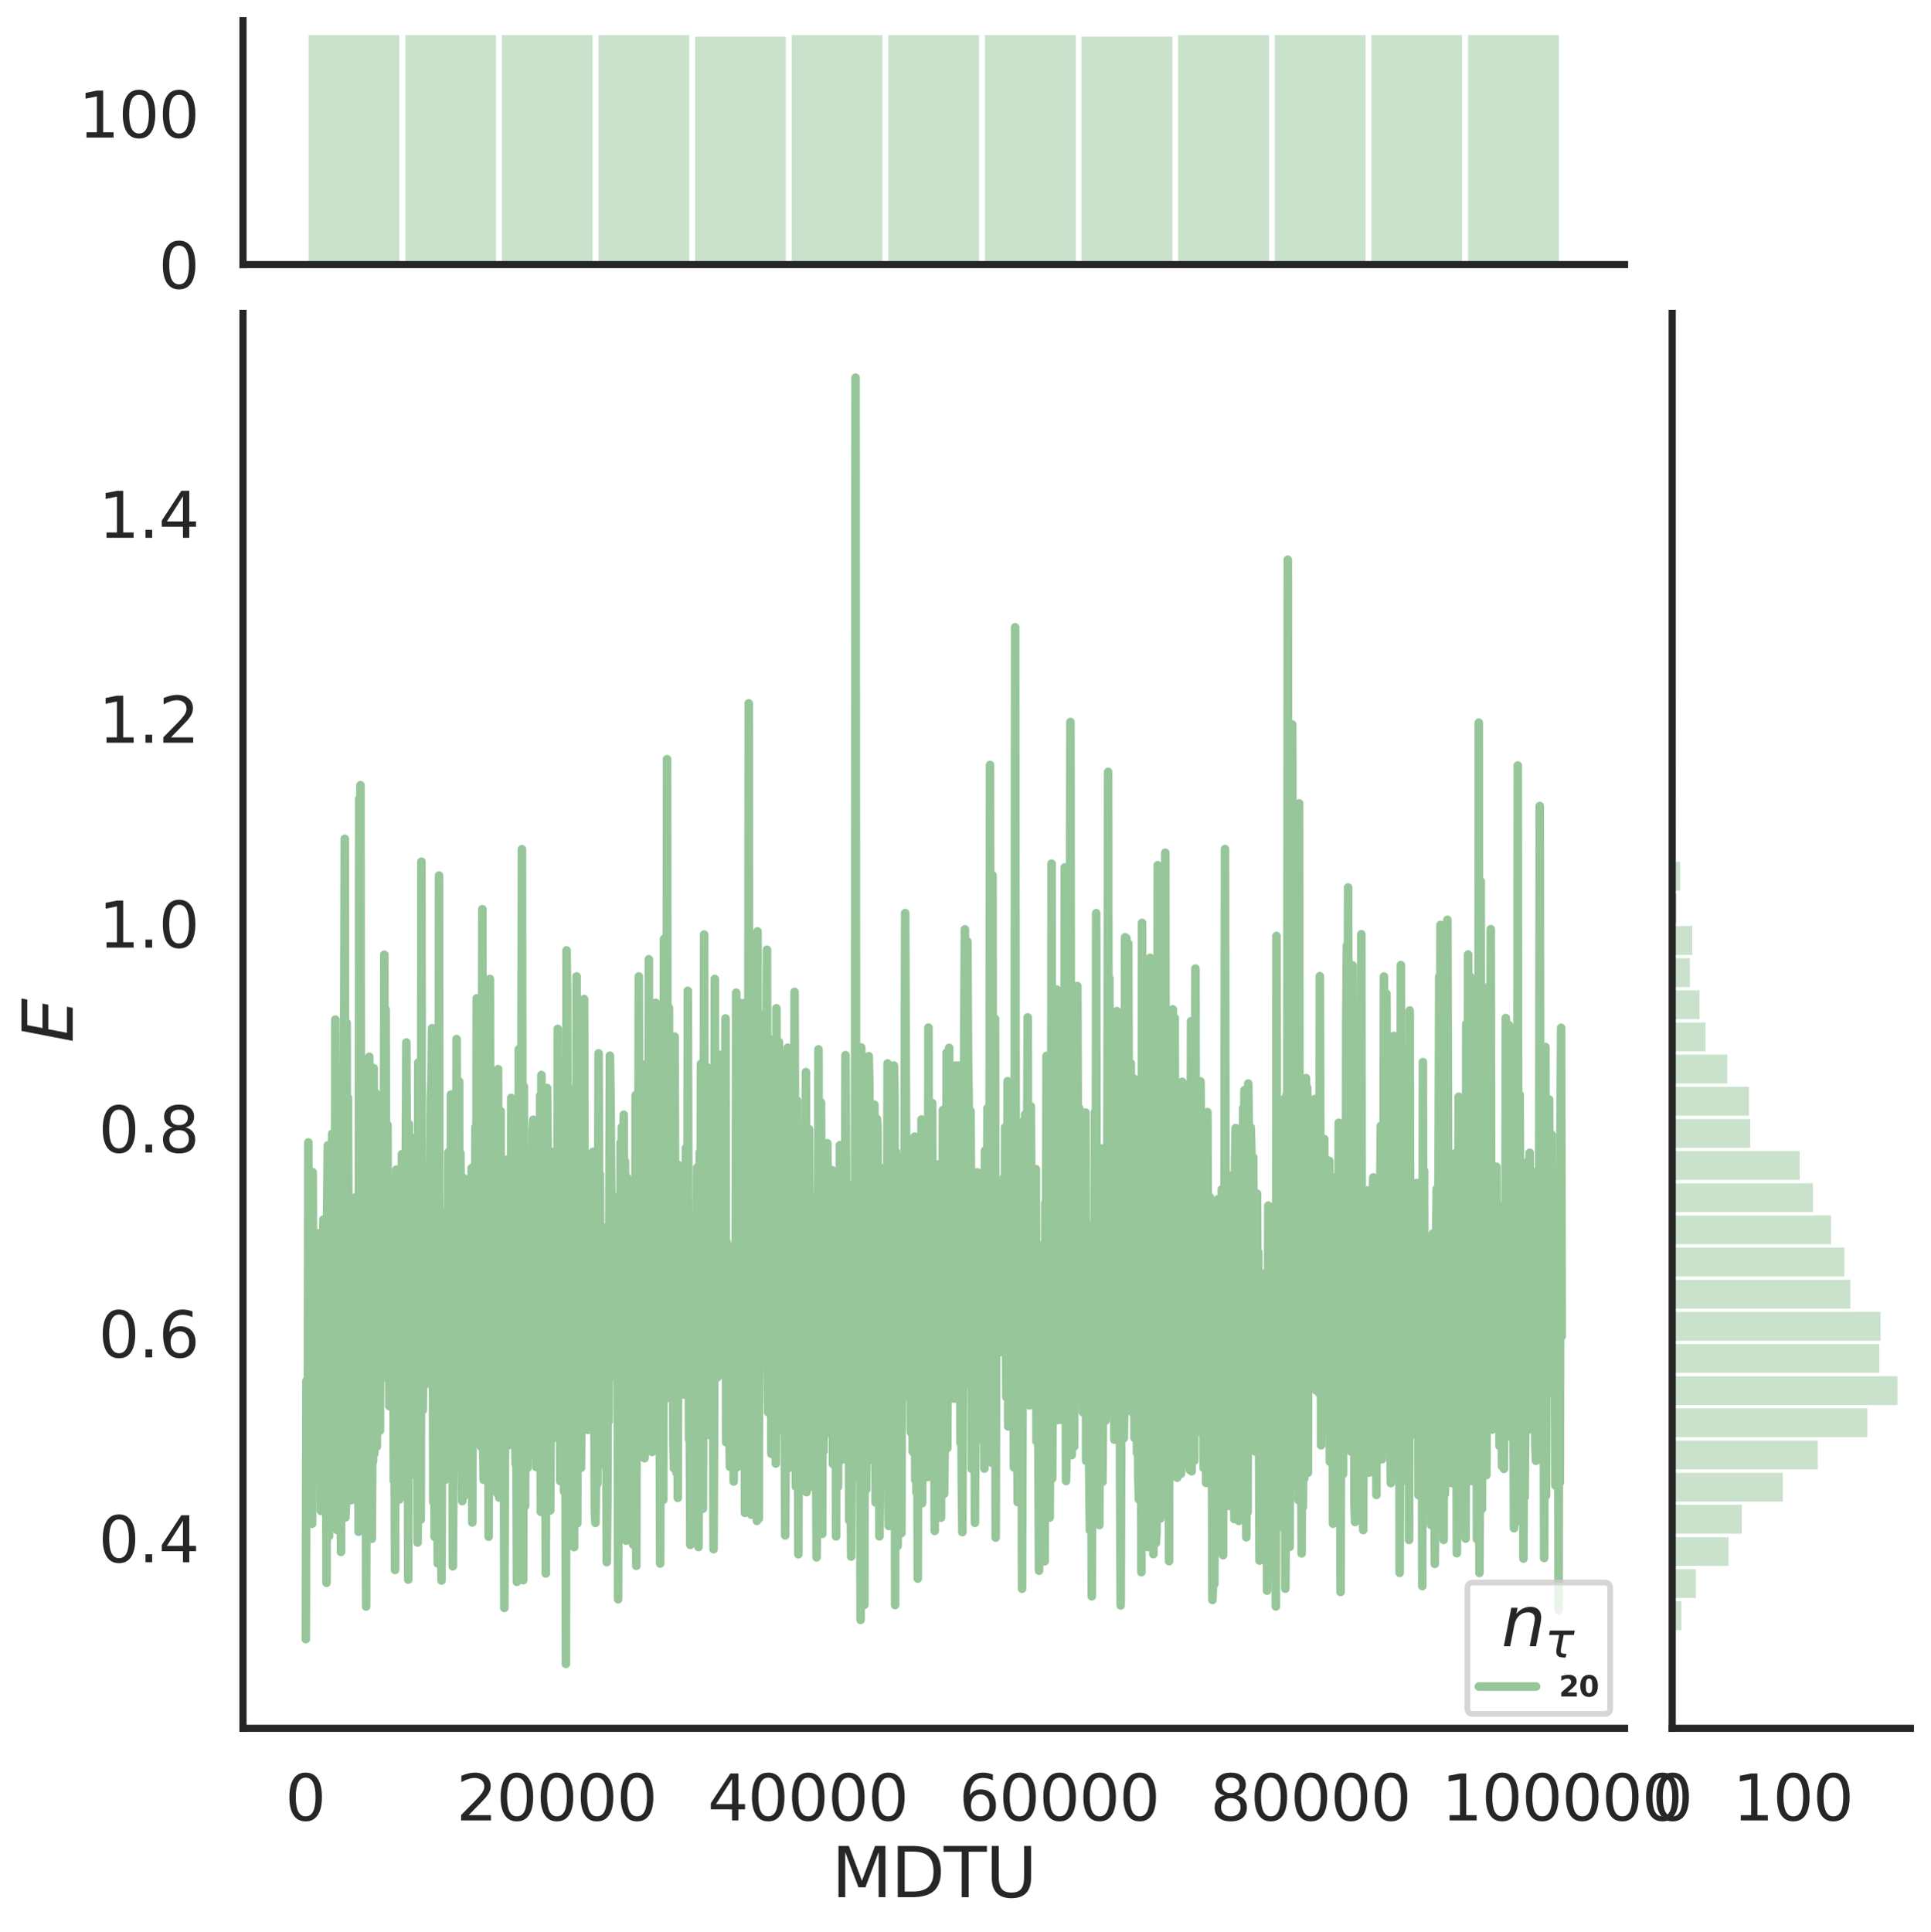 <?xml version="1.0" encoding="utf-8" standalone="no"?>
<!DOCTYPE svg PUBLIC "-//W3C//DTD SVG 1.1//EN"
  "http://www.w3.org/Graphics/SVG/1.1/DTD/svg11.dtd">
<svg height="675.079pt" version="1.1" viewBox="0 0 674.774 675.079" width="674.774pt" xmlns="http://www.w3.org/2000/svg" xmlns:xlink="http://www.w3.org/1999/xlink">
 <defs>
  <style type="text/css">*{stroke-linecap:butt;stroke-linejoin:round;}</style>
 </defs>
 <g id="figure_1">
  <g id="patch_1">
   <path d="M 0 675.079 
L 674.774 675.079 
L 674.774 0 
L 0 0 
z
" style="fill:#ffffff;"/>
  </g>
  <g id="axes_1">
   <g id="patch_2">
    <path d="M 84.914 603.86 
L 567.69 603.86 
L 567.69 109.485 
L 84.914 109.485 
z
" style="fill:none;"/>
   </g>
   <g id="matplotlib.axis_1">
    <g id="xtick_1">
     <g id="text_1">
      <!-- 0 -->
      <g style="fill:#262626;" transform="translate(99.64 636.077)scale(0.22 -0.22)">
       <defs>
        <path d="M 2034 4250 
Q 1547 4250 1301 3770 
Q 1056 3291 1056 2328 
Q 1056 1369 1301 889 
Q 1547 409 2034 409 
Q 2525 409 2770 889 
Q 3016 1369 3016 2328 
Q 3016 3291 2770 3770 
Q 2525 4250 2034 4250 
z
M 2034 4750 
Q 2819 4750 3233 4129 
Q 3647 3509 3647 2328 
Q 3647 1150 3233 529 
Q 2819 -91 2034 -91 
Q 1250 -91 836 529 
Q 422 1150 422 2328 
Q 422 3509 836 4129 
Q 1250 4750 2034 4750 
z
" id="DejaVuSans-30" transform="scale(0.016)"/>
       </defs>
       <use xlink:href="#DejaVuSans-30"/>
      </g>
     </g>
    </g>
    <g id="xtick_2">
     <g id="text_2">
      <!-- 20000 -->
      <g style="fill:#262626;" transform="translate(159.467 636.077)scale(0.22 -0.22)">
       <defs>
        <path d="M 1228 531 
L 3431 531 
L 3431 0 
L 469 0 
L 469 531 
Q 828 903 1448 1529 
Q 2069 2156 2228 2338 
Q 2531 2678 2651 2914 
Q 2772 3150 2772 3378 
Q 2772 3750 2511 3984 
Q 2250 4219 1831 4219 
Q 1534 4219 1204 4116 
Q 875 4013 500 3803 
L 500 4441 
Q 881 4594 1212 4672 
Q 1544 4750 1819 4750 
Q 2544 4750 2975 4387 
Q 3406 4025 3406 3419 
Q 3406 3131 3298 2873 
Q 3191 2616 2906 2266 
Q 2828 2175 2409 1742 
Q 1991 1309 1228 531 
z
" id="DejaVuSans-32" transform="scale(0.016)"/>
       </defs>
       <use xlink:href="#DejaVuSans-32"/>
       <use x="63.623" xlink:href="#DejaVuSans-30"/>
       <use x="127.246" xlink:href="#DejaVuSans-30"/>
       <use x="190.869" xlink:href="#DejaVuSans-30"/>
       <use x="254.492" xlink:href="#DejaVuSans-30"/>
      </g>
     </g>
    </g>
    <g id="xtick_3">
     <g id="text_3">
      <!-- 40000 -->
      <g style="fill:#262626;" transform="translate(247.288 636.077)scale(0.22 -0.22)">
       <defs>
        <path d="M 2419 4116 
L 825 1625 
L 2419 1625 
L 2419 4116 
z
M 2253 4666 
L 3047 4666 
L 3047 1625 
L 3713 1625 
L 3713 1100 
L 3047 1100 
L 3047 0 
L 2419 0 
L 2419 1100 
L 313 1100 
L 313 1709 
L 2253 4666 
z
" id="DejaVuSans-34" transform="scale(0.016)"/>
       </defs>
       <use xlink:href="#DejaVuSans-34"/>
       <use x="63.623" xlink:href="#DejaVuSans-30"/>
       <use x="127.246" xlink:href="#DejaVuSans-30"/>
       <use x="190.869" xlink:href="#DejaVuSans-30"/>
       <use x="254.492" xlink:href="#DejaVuSans-30"/>
      </g>
     </g>
    </g>
    <g id="xtick_4">
     <g id="text_4">
      <!-- 60000 -->
      <g style="fill:#262626;" transform="translate(335.109 636.077)scale(0.22 -0.22)">
       <defs>
        <path d="M 2113 2584 
Q 1688 2584 1439 2293 
Q 1191 2003 1191 1497 
Q 1191 994 1439 701 
Q 1688 409 2113 409 
Q 2538 409 2786 701 
Q 3034 994 3034 1497 
Q 3034 2003 2786 2293 
Q 2538 2584 2113 2584 
z
M 3366 4563 
L 3366 3988 
Q 3128 4100 2886 4159 
Q 2644 4219 2406 4219 
Q 1781 4219 1451 3797 
Q 1122 3375 1075 2522 
Q 1259 2794 1537 2939 
Q 1816 3084 2150 3084 
Q 2853 3084 3261 2657 
Q 3669 2231 3669 1497 
Q 3669 778 3244 343 
Q 2819 -91 2113 -91 
Q 1303 -91 875 529 
Q 447 1150 447 2328 
Q 447 3434 972 4092 
Q 1497 4750 2381 4750 
Q 2619 4750 2861 4703 
Q 3103 4656 3366 4563 
z
" id="DejaVuSans-36" transform="scale(0.016)"/>
       </defs>
       <use xlink:href="#DejaVuSans-36"/>
       <use x="63.623" xlink:href="#DejaVuSans-30"/>
       <use x="127.246" xlink:href="#DejaVuSans-30"/>
       <use x="190.869" xlink:href="#DejaVuSans-30"/>
       <use x="254.492" xlink:href="#DejaVuSans-30"/>
      </g>
     </g>
    </g>
    <g id="xtick_5">
     <g id="text_5">
      <!-- 80000 -->
      <g style="fill:#262626;" transform="translate(422.93 636.077)scale(0.22 -0.22)">
       <defs>
        <path d="M 2034 2216 
Q 1584 2216 1326 1975 
Q 1069 1734 1069 1313 
Q 1069 891 1326 650 
Q 1584 409 2034 409 
Q 2484 409 2743 651 
Q 3003 894 3003 1313 
Q 3003 1734 2745 1975 
Q 2488 2216 2034 2216 
z
M 1403 2484 
Q 997 2584 770 2862 
Q 544 3141 544 3541 
Q 544 4100 942 4425 
Q 1341 4750 2034 4750 
Q 2731 4750 3128 4425 
Q 3525 4100 3525 3541 
Q 3525 3141 3298 2862 
Q 3072 2584 2669 2484 
Q 3125 2378 3379 2068 
Q 3634 1759 3634 1313 
Q 3634 634 3220 271 
Q 2806 -91 2034 -91 
Q 1263 -91 848 271 
Q 434 634 434 1313 
Q 434 1759 690 2068 
Q 947 2378 1403 2484 
z
M 1172 3481 
Q 1172 3119 1398 2916 
Q 1625 2713 2034 2713 
Q 2441 2713 2670 2916 
Q 2900 3119 2900 3481 
Q 2900 3844 2670 4047 
Q 2441 4250 2034 4250 
Q 1625 4250 1398 4047 
Q 1172 3844 1172 3481 
z
" id="DejaVuSans-38" transform="scale(0.016)"/>
       </defs>
       <use xlink:href="#DejaVuSans-38"/>
       <use x="63.623" xlink:href="#DejaVuSans-30"/>
       <use x="127.246" xlink:href="#DejaVuSans-30"/>
       <use x="190.869" xlink:href="#DejaVuSans-30"/>
       <use x="254.492" xlink:href="#DejaVuSans-30"/>
      </g>
     </g>
    </g>
    <g id="xtick_6">
     <g id="text_6">
      <!-- 100000 -->
      <g style="fill:#262626;" transform="translate(503.753 636.077)scale(0.22 -0.22)">
       <defs>
        <path d="M 794 531 
L 1825 531 
L 1825 4091 
L 703 3866 
L 703 4441 
L 1819 4666 
L 2450 4666 
L 2450 531 
L 3481 531 
L 3481 0 
L 794 0 
L 794 531 
z
" id="DejaVuSans-31" transform="scale(0.016)"/>
       </defs>
       <use xlink:href="#DejaVuSans-31"/>
       <use x="63.623" xlink:href="#DejaVuSans-30"/>
       <use x="127.246" xlink:href="#DejaVuSans-30"/>
       <use x="190.869" xlink:href="#DejaVuSans-30"/>
       <use x="254.492" xlink:href="#DejaVuSans-30"/>
       <use x="318.115" xlink:href="#DejaVuSans-30"/>
      </g>
     </g>
    </g>
    <g id="text_7">
     <!-- MDTU -->
     <g style="fill:#262626;" transform="translate(290.596 662.888)scale(0.24 -0.24)">
      <defs>
       <path d="M 628 4666 
L 1569 4666 
L 2759 1491 
L 3956 4666 
L 4897 4666 
L 4897 0 
L 4281 0 
L 4281 4097 
L 3078 897 
L 2444 897 
L 1241 4097 
L 1241 0 
L 628 0 
L 628 4666 
z
" id="DejaVuSans-4d" transform="scale(0.016)"/>
       <path d="M 1259 4147 
L 1259 519 
L 2022 519 
Q 2988 519 3436 956 
Q 3884 1394 3884 2338 
Q 3884 3275 3436 3711 
Q 2988 4147 2022 4147 
L 1259 4147 
z
M 628 4666 
L 1925 4666 
Q 3281 4666 3915 4102 
Q 4550 3538 4550 2338 
Q 4550 1131 3912 565 
Q 3275 0 1925 0 
L 628 0 
L 628 4666 
z
" id="DejaVuSans-44" transform="scale(0.016)"/>
       <path d="M -19 4666 
L 3928 4666 
L 3928 4134 
L 2272 4134 
L 2272 0 
L 1638 0 
L 1638 4134 
L -19 4134 
L -19 4666 
z
" id="DejaVuSans-54" transform="scale(0.016)"/>
       <path d="M 556 4666 
L 1191 4666 
L 1191 1831 
Q 1191 1081 1462 751 
Q 1734 422 2344 422 
Q 2950 422 3222 751 
Q 3494 1081 3494 1831 
L 3494 4666 
L 4128 4666 
L 4128 1753 
Q 4128 841 3676 375 
Q 3225 -91 2344 -91 
Q 1459 -91 1007 375 
Q 556 841 556 1753 
L 556 4666 
z
" id="DejaVuSans-55" transform="scale(0.016)"/>
      </defs>
      <use xlink:href="#DejaVuSans-4d"/>
      <use x="86.279" xlink:href="#DejaVuSans-44"/>
      <use x="163.281" xlink:href="#DejaVuSans-54"/>
      <use x="224.365" xlink:href="#DejaVuSans-55"/>
     </g>
    </g>
   </g>
   <g id="matplotlib.axis_2">
    <g id="ytick_1">
     <g id="text_8">
      <!-- 0.4 -->
      <g style="fill:#262626;" transform="translate(34.428 545.861)scale(0.22 -0.22)">
       <defs>
        <path d="M 684 794 
L 1344 794 
L 1344 0 
L 684 0 
L 684 794 
z
" id="DejaVuSans-2e" transform="scale(0.016)"/>
       </defs>
       <use xlink:href="#DejaVuSans-30"/>
       <use x="63.623" xlink:href="#DejaVuSans-2e"/>
       <use x="95.41" xlink:href="#DejaVuSans-34"/>
      </g>
     </g>
    </g>
    <g id="ytick_2">
     <g id="text_9">
      <!-- 0.6 -->
      <g style="fill:#262626;" transform="translate(34.428 474.271)scale(0.22 -0.22)">
       <use xlink:href="#DejaVuSans-30"/>
       <use x="63.623" xlink:href="#DejaVuSans-2e"/>
       <use x="95.41" xlink:href="#DejaVuSans-36"/>
      </g>
     </g>
    </g>
    <g id="ytick_3">
     <g id="text_10">
      <!-- 0.8 -->
      <g style="fill:#262626;" transform="translate(34.428 402.682)scale(0.22 -0.22)">
       <use xlink:href="#DejaVuSans-30"/>
       <use x="63.623" xlink:href="#DejaVuSans-2e"/>
       <use x="95.41" xlink:href="#DejaVuSans-38"/>
      </g>
     </g>
    </g>
    <g id="ytick_4">
     <g id="text_11">
      <!-- 1.0 -->
      <g style="fill:#262626;" transform="translate(34.428 331.093)scale(0.22 -0.22)">
       <use xlink:href="#DejaVuSans-31"/>
       <use x="63.623" xlink:href="#DejaVuSans-2e"/>
       <use x="95.41" xlink:href="#DejaVuSans-30"/>
      </g>
     </g>
    </g>
    <g id="ytick_5">
     <g id="text_12">
      <!-- 1.2 -->
      <g style="fill:#262626;" transform="translate(34.428 259.504)scale(0.22 -0.22)">
       <use xlink:href="#DejaVuSans-31"/>
       <use x="63.623" xlink:href="#DejaVuSans-2e"/>
       <use x="95.41" xlink:href="#DejaVuSans-32"/>
      </g>
     </g>
    </g>
    <g id="ytick_6">
     <g id="text_13">
      <!-- 1.4 -->
      <g style="fill:#262626;" transform="translate(34.428 187.915)scale(0.22 -0.22)">
       <use xlink:href="#DejaVuSans-31"/>
       <use x="63.623" xlink:href="#DejaVuSans-2e"/>
       <use x="95.41" xlink:href="#DejaVuSans-34"/>
      </g>
     </g>
    </g>
    <g id="text_14">
     <!-- $E$ -->
     <g style="fill:#262626;" transform="translate(25.436 364.352)rotate(-90)scale(0.24 -0.24)">
      <defs>
       <path d="M 1081 4666 
L 4031 4666 
L 3928 4134 
L 1606 4134 
L 1338 2753 
L 3566 2753 
L 3463 2222 
L 1234 2222 
L 909 531 
L 3284 531 
L 3181 0 
L 172 0 
L 1081 4666 
z
" id="DejaVuSans-Oblique-45" transform="scale(0.016)"/>
      </defs>
      <use transform="translate(0 0.094)" xlink:href="#DejaVuSans-Oblique-45"/>
     </g>
    </g>
   </g>
   <g id="line2d_1">
    <path clip-path="url(#pf5bbffe205)" d="M 106.859 572.741 
L 107.078 482.489 
L 107.298 494.713 
L 107.517 514.756 
L 107.737 399.174 
L 107.956 516.065 
L 108.176 445.205 
L 108.396 420.923 
L 108.835 477.78 
L 109.054 532.411 
L 109.274 409.586 
L 109.493 484.687 
L 109.713 473.767 
L 109.932 487.27 
L 110.152 448.545 
L 110.372 435.448 
L 110.591 474.494 
L 110.811 483.535 
L 111.03 475.921 
L 111.25 430.956 
L 111.689 492.904 
L 111.908 463.954 
L 112.128 527.928 
L 112.787 454.996 
L 113.006 426.124 
L 113.445 480.071 
L 113.665 456.915 
L 113.884 466.216 
L 114.104 553.062 
L 114.324 420.826 
L 114.543 400.224 
L 114.982 536.714 
L 115.421 484.647 
L 115.641 417.829 
L 115.86 440.367 
L 116.08 396.132 
L 116.299 473.93 
L 116.519 420.493 
L 116.739 505.292 
L 116.958 497.83 
L 117.178 356.256 
L 117.397 432.03 
L 117.617 440.929 
L 117.836 534.604 
L 118.056 462.761 
L 118.275 470.64 
L 118.715 520.8 
L 118.934 474.184 
L 119.154 542.271 
L 119.373 492.928 
L 119.593 414.964 
L 119.812 515.964 
L 120.471 293.101 
L 120.691 530.188 
L 120.91 525.866 
L 121.13 357.403 
L 121.349 467.269 
L 121.569 383.514 
L 122.008 485.032 
L 122.227 456.235 
L 122.447 445.059 
L 122.667 469.157 
L 122.886 524.125 
L 123.106 479.525 
L 123.325 509.935 
L 123.764 467.847 
L 124.203 508.446 
L 124.423 418.215 
L 124.862 484.742 
L 125.082 426.977 
L 125.301 535.19 
L 125.521 279.152 
L 125.74 464.671 
L 125.96 274.34 
L 126.179 479.219 
L 126.399 406.356 
L 126.618 446.4 
L 126.838 418.538 
L 127.058 450.387 
L 127.277 514.659 
L 127.497 481.093 
L 127.716 397.428 
L 127.936 561.318 
L 128.155 472.527 
L 128.594 391.09 
L 128.814 374.505 
L 129.034 369.227 
L 129.253 476.415 
L 129.473 507.222 
L 129.692 419.043 
L 129.912 537.647 
L 130.131 504.358 
L 130.351 510.623 
L 130.57 373.22 
L 130.79 507.955 
L 131.01 471.362 
L 131.229 381.889 
L 131.449 431.016 
L 131.668 505.462 
L 132.107 402.797 
L 132.327 432.981 
L 132.546 483.042 
L 132.766 499.904 
L 132.986 427.42 
L 133.425 470.223 
L 133.644 454.592 
L 133.864 481.259 
L 134.083 444.301 
L 134.303 333.588 
L 134.522 436.834 
L 134.742 352.744 
L 134.962 434.432 
L 135.181 393.024 
L 135.401 393.048 
L 135.62 471.119 
L 135.84 426.183 
L 136.059 491.306 
L 136.498 474.952 
L 136.718 457.999 
L 136.937 473.27 
L 137.157 413.629 
L 137.377 429.883 
L 137.596 517.413 
L 137.816 496.299 
L 138.035 548.546 
L 138.474 408.672 
L 138.694 517.323 
L 138.913 495.717 
L 139.133 463.105 
L 139.353 447.882 
L 139.572 523.947 
L 139.792 470.714 
L 140.011 489.581 
L 140.45 403.27 
L 140.889 492.83 
L 141.109 405.31 
L 141.329 504.478 
L 141.987 364.258 
L 142.207 422.391 
L 142.426 442.881 
L 142.646 551.926 
L 142.865 392.731 
L 143.085 474.783 
L 143.305 480.88 
L 143.524 515.279 
L 143.744 408.647 
L 143.963 455.826 
L 144.183 463.597 
L 144.402 411.371 
L 144.622 468.756 
L 144.841 495.406 
L 145.061 444.385 
L 145.281 456.827 
L 145.5 397.294 
L 145.939 538.981 
L 146.159 371.244 
L 146.378 478.581 
L 146.598 427.568 
L 146.817 453.1 
L 147.037 530.966 
L 147.256 301.095 
L 147.476 466.062 
L 147.696 492.801 
L 147.915 478.281 
L 148.135 446.576 
L 148.354 468.962 
L 148.574 415.943 
L 148.793 461.455 
L 149.013 483.511 
L 149.232 479.921 
L 149.452 407.669 
L 149.672 410.88 
L 149.891 416.909 
L 150.111 462.258 
L 150.55 384.069 
L 150.769 377.485 
L 150.989 359.258 
L 151.428 524.831 
L 151.648 445.645 
L 151.867 536.983 
L 152.087 536.642 
L 152.306 511.969 
L 152.526 440.255 
L 152.745 479.32 
L 152.965 546.279 
L 153.184 536.744 
L 153.404 305.923 
L 153.624 498.056 
L 153.843 476.364 
L 154.282 552.246 
L 154.721 423.477 
L 154.941 476.802 
L 155.16 487.575 
L 155.6 517.021 
L 155.819 499.065 
L 156.039 443.633 
L 156.258 504.664 
L 156.478 494.226 
L 156.697 402.58 
L 156.917 479.757 
L 157.136 508.814 
L 157.356 515.889 
L 157.575 382.44 
L 157.795 507.756 
L 158.015 411.488 
L 158.234 547.286 
L 158.673 482.732 
L 158.893 471.161 
L 159.112 497.705 
L 159.332 494.228 
L 159.551 363.043 
L 159.771 472.41 
L 159.991 465.317 
L 160.21 398.006 
L 160.43 377.837 
L 160.649 509.713 
L 160.869 403.002 
L 161.308 465.821 
L 161.527 524.495 
L 161.747 419.29 
L 161.967 411.558 
L 162.186 522.737 
L 162.406 479.974 
L 162.625 462.144 
L 162.845 485.196 
L 163.064 450.85 
L 163.284 481.031 
L 163.503 428.825 
L 163.723 452.338 
L 163.943 498.58 
L 164.162 484.254 
L 164.382 418.3 
L 164.601 498.876 
L 164.821 408.12 
L 165.04 531.983 
L 165.26 444.585 
L 165.479 491.484 
L 165.699 497.228 
L 166.138 393.827 
L 166.358 472.946 
L 166.577 348.826 
L 166.797 483.255 
L 167.016 450.184 
L 167.236 365.806 
L 167.455 407.776 
L 167.675 407.369 
L 167.894 501.616 
L 168.114 505.513 
L 168.553 317.686 
L 168.773 498.658 
L 168.992 517.065 
L 169.212 360.022 
L 169.431 499.233 
L 169.651 437.587 
L 169.87 444.623 
L 170.09 427.108 
L 170.31 378.038 
L 170.529 417.267 
L 170.749 536.929 
L 170.968 473.194 
L 171.188 342.055 
L 171.407 486.235 
L 171.627 447.119 
L 171.846 505.242 
L 172.066 443.535 
L 172.286 453.8 
L 172.505 500.38 
L 172.725 487.691 
L 172.944 518.165 
L 173.164 458.313 
L 173.383 441.033 
L 173.603 516.249 
L 173.822 521.872 
L 174.042 373.549 
L 174.262 474.15 
L 174.481 523.276 
L 174.701 488.814 
L 174.92 388.185 
L 175.14 488.127 
L 175.359 503.652 
L 175.579 421.468 
L 175.798 509.922 
L 176.018 473.328 
L 176.238 561.811 
L 176.457 507.198 
L 176.677 486.173 
L 176.896 405.223 
L 177.116 466.941 
L 177.335 412.49 
L 177.555 425.901 
L 177.774 504.96 
L 177.994 420.957 
L 178.213 408.911 
L 178.433 491.557 
L 178.653 383.611 
L 178.872 496.514 
L 179.092 391.307 
L 179.531 498.524 
L 179.75 483.743 
L 180.189 511.549 
L 180.409 498.08 
L 180.629 552.698 
L 180.848 478.431 
L 181.068 525.408 
L 181.287 366.618 
L 181.507 469.148 
L 181.726 495.848 
L 181.946 398.96 
L 182.165 385.775 
L 182.385 296.727 
L 182.824 552.135 
L 183.044 379.587 
L 183.263 495.536 
L 183.483 526.248 
L 183.702 443.076 
L 183.922 478.281 
L 184.141 426.324 
L 184.361 512.9 
L 184.581 461.757 
L 184.8 456.704 
L 185.02 462.052 
L 185.239 455.269 
L 185.459 468.317 
L 185.678 508.213 
L 185.898 508.286 
L 186.117 394.898 
L 186.337 391.254 
L 186.557 463.848 
L 186.776 474.233 
L 186.996 504.242 
L 187.215 443.609 
L 187.435 512.613 
L 187.654 474.882 
L 187.874 475.55 
L 188.093 391.577 
L 188.313 427.496 
L 188.532 505.929 
L 188.752 382.773 
L 188.972 528.248 
L 189.191 375.617 
L 189.411 437.254 
L 189.63 443.409 
L 189.85 453.948 
L 190.069 475.279 
L 190.289 440.611 
L 190.728 549.793 
L 190.948 426.772 
L 191.167 380.127 
L 191.387 402.849 
L 192.045 520.817 
L 192.265 527.781 
L 192.484 487.256 
L 192.704 499.168 
L 192.924 402.466 
L 193.143 481.878 
L 193.363 465.066 
L 193.582 485.693 
L 194.021 468.327 
L 194.46 502.344 
L 194.68 498.204 
L 194.9 359.483 
L 195.119 461.159 
L 195.339 454.143 
L 195.558 383.164 
L 195.778 517.505 
L 195.997 414.2 
L 196.217 467.517 
L 196.436 487.907 
L 196.656 399.66 
L 197.095 521.078 
L 197.315 370.268 
L 197.754 581.388 
L 197.973 332.082 
L 198.193 346.501 
L 198.412 491.022 
L 198.632 400.568 
L 199.071 521.309 
L 199.291 533.896 
L 199.51 471.315 
L 199.73 490.799 
L 199.949 380.621 
L 200.169 501.26 
L 200.388 442.792 
L 200.608 540.582 
L 200.827 406.417 
L 201.047 496.155 
L 201.267 449.09 
L 201.486 341.15 
L 201.706 532.305 
L 202.145 436.681 
L 202.584 497.381 
L 202.803 381.749 
L 203.023 512.867 
L 203.243 478.381 
L 203.462 496.879 
L 203.682 402.887 
L 203.901 482.32 
L 204.121 349.09 
L 204.34 452.314 
L 204.56 420.979 
L 204.779 485.775 
L 204.999 448.109 
L 205.219 450.972 
L 205.438 499.632 
L 205.658 439.418 
L 205.877 420.475 
L 206.097 498.112 
L 206.316 412.704 
L 206.536 409.728 
L 206.755 435.753 
L 206.975 486.162 
L 207.195 402.463 
L 207.414 418.168 
L 207.853 528.225 
L 208.073 532.104 
L 208.292 515.962 
L 208.512 458.45 
L 208.731 518.448 
L 209.17 368.044 
L 209.39 432.832 
L 209.61 410.206 
L 209.829 467.879 
L 210.049 472.639 
L 210.268 437.566 
L 210.488 511.747 
L 210.707 438.911 
L 211.146 484.143 
L 211.366 428.975 
L 211.586 500.448 
L 211.805 480.831 
L 212.025 545.835 
L 212.244 523.717 
L 212.464 462.578 
L 212.683 496.625 
L 213.122 368.854 
L 213.342 382.588 
L 213.781 440.439 
L 214.001 479.139 
L 214.22 481.001 
L 214.659 443.904 
L 214.879 437.292 
L 215.098 460.272 
L 215.318 469.776 
L 215.757 418.198 
L 215.977 558.804 
L 216.416 439.269 
L 216.635 505.12 
L 216.855 399.254 
L 217.074 434.45 
L 217.294 393.768 
L 217.733 467.267 
L 217.953 389.489 
L 218.172 461.672 
L 218.392 405.714 
L 218.831 538.318 
L 219.05 411.397 
L 219.27 461.376 
L 219.489 453.676 
L 219.709 533.436 
L 220.148 465.122 
L 220.368 465.277 
L 220.587 440.684 
L 220.807 531.777 
L 221.026 471.783 
L 221.246 539.722 
L 221.465 456.969 
L 221.905 512.889 
L 222.124 382.621 
L 222.344 547.12 
L 222.563 420.309 
L 222.783 491.603 
L 223.002 434.824 
L 223.222 341.169 
L 223.441 446.573 
L 223.661 413.177 
L 223.881 438.117 
L 224.1 481.383 
L 224.32 456.842 
L 224.539 371.984 
L 224.759 460.296 
L 224.978 469.239 
L 225.198 509.526 
L 225.417 444.107 
L 225.637 467.474 
L 225.857 469.249 
L 226.296 438.394 
L 226.515 439.656 
L 226.735 335.185 
L 226.954 490.094 
L 227.393 481.937 
L 227.613 366.626 
L 227.833 507.309 
L 228.052 503.617 
L 228.272 386.869 
L 228.491 490.13 
L 228.711 442.898 
L 228.93 469.71 
L 229.15 350.398 
L 229.369 493.32 
L 229.589 503.267 
L 230.028 478.561 
L 230.248 436.725 
L 230.467 463.876 
L 230.687 546.314 
L 230.906 480.644 
L 231.126 454.011 
L 231.345 368.083 
L 231.565 372.091 
L 231.784 524.064 
L 232.004 328.103 
L 232.443 457.646 
L 232.663 488.704 
L 232.882 457.072 
L 233.102 265.274 
L 233.321 460.404 
L 233.541 485.52 
L 233.76 352.142 
L 233.98 472.864 
L 234.2 481.575 
L 234.419 413.59 
L 234.858 378.54 
L 235.078 425.677 
L 235.297 503.828 
L 235.517 513.031 
L 235.736 362.206 
L 236.176 489.56 
L 236.395 514.62 
L 236.615 422.278 
L 236.834 523.372 
L 237.054 407.057 
L 237.273 456.054 
L 237.493 432.337 
L 237.712 435.128 
L 237.932 485.475 
L 238.151 435.01 
L 238.371 483.826 
L 238.591 426.825 
L 238.81 435.038 
L 239.03 487.296 
L 239.249 462.579 
L 239.469 461.937 
L 239.688 401.098 
L 239.908 401.747 
L 240.127 485.026 
L 240.347 346.195 
L 240.786 502.856 
L 241.006 494.03 
L 241.225 539.791 
L 241.445 461.513 
L 241.664 517.782 
L 241.884 536.987 
L 242.103 500.599 
L 242.323 508.51 
L 242.543 451.824 
L 242.762 475.434 
L 242.982 473.913 
L 243.201 447.681 
L 243.421 477.675 
L 243.64 407.935 
L 243.86 443.961 
L 244.079 540.538 
L 244.519 402.509 
L 244.738 461.985 
L 244.958 371.69 
L 245.177 511.128 
L 245.397 412.551 
L 245.616 527.161 
L 245.836 466.081 
L 246.055 326.52 
L 246.275 474.632 
L 246.495 447.848 
L 246.714 385.181 
L 246.934 437.561 
L 247.153 372.937 
L 247.592 498.081 
L 247.812 501.42 
L 248.031 491.172 
L 248.251 462.071 
L 248.47 485.902 
L 248.69 493.011 
L 249.129 406.118 
L 249.349 541.289 
L 249.568 494.266 
L 249.788 342.059 
L 250.007 479.39 
L 250.227 473.137 
L 250.446 449.235 
L 250.666 481.313 
L 251.105 368.422 
L 251.325 390.876 
L 251.764 480.18 
L 251.983 452.174 
L 252.203 398.006 
L 252.422 461.612 
L 252.642 419.87 
L 252.862 465.611 
L 253.081 391.429 
L 253.301 440.095 
L 253.52 355.838 
L 253.74 503.942 
L 253.959 434.071 
L 254.398 478.107 
L 254.618 435.272 
L 254.838 494.182 
L 255.057 512.483 
L 255.277 498.23 
L 255.716 440.857 
L 255.935 498.766 
L 256.155 447.474 
L 256.374 517.65 
L 256.594 489.164 
L 256.814 488.941 
L 257.033 467.832 
L 257.253 346.856 
L 257.472 512.697 
L 257.692 496.113 
L 257.911 378.954 
L 258.131 457.07 
L 258.35 350.335 
L 258.57 377.532 
L 259.009 498.527 
L 259.229 455.471 
L 259.448 462.989 
L 259.668 499.474 
L 259.887 450.131 
L 260.107 350.455 
L 260.326 528.624 
L 260.546 408.362 
L 260.985 373.088 
L 261.205 437.862 
L 261.424 437.903 
L 261.644 245.757 
L 261.863 480.972 
L 262.083 467.433 
L 262.302 474.28 
L 262.522 529.234 
L 262.741 495.026 
L 262.961 429.859 
L 263.181 420.755 
L 263.4 431.764 
L 263.62 472.5 
L 263.839 387.672 
L 264.278 454.752 
L 264.498 531.408 
L 264.717 325.414 
L 265.157 530.633 
L 265.376 418.182 
L 265.815 475.46 
L 266.035 461.16 
L 266.254 459.64 
L 266.474 426.476 
L 266.693 461.97 
L 266.913 443.472 
L 267.133 354.3 
L 267.352 476.937 
L 267.572 473.556 
L 268.011 331.859 
L 268.23 474.101 
L 268.45 493.49 
L 268.669 362.913 
L 268.889 476.478 
L 269.328 372.246 
L 269.548 507.976 
L 269.767 401.517 
L 270.206 503.374 
L 270.426 487.359 
L 270.645 491.718 
L 270.865 468.086 
L 271.084 511.383 
L 271.304 352.292 
L 271.524 460.781 
L 271.743 414.938 
L 271.963 498.662 
L 272.182 364.049 
L 272.402 460.012 
L 272.841 499.578 
L 273.06 458.842 
L 273.28 469.435 
L 273.5 423.98 
L 273.719 425.95 
L 273.939 484.996 
L 274.158 481.649 
L 274.378 536.487 
L 274.597 497.341 
L 274.817 373.488 
L 275.036 374.842 
L 275.256 366.066 
L 275.476 513.022 
L 275.695 399.849 
L 275.915 477.592 
L 276.134 478.807 
L 276.354 502.321 
L 276.573 503.799 
L 276.793 443.872 
L 277.012 458.005 
L 277.232 460.465 
L 277.452 427.689 
L 277.671 346.574 
L 278.11 519.413 
L 278.33 403.988 
L 278.549 384.536 
L 278.988 543.068 
L 279.208 440.434 
L 279.427 480.541 
L 279.647 476.281 
L 279.867 466.671 
L 280.086 438.232 
L 280.306 469.807 
L 280.525 399.463 
L 280.745 490.102 
L 280.964 430.022 
L 281.184 478.537 
L 281.403 494.772 
L 281.623 374.588 
L 281.843 521.379 
L 282.062 424.245 
L 282.282 428.882 
L 282.721 394.52 
L 282.94 431.378 
L 283.16 436.45 
L 283.379 455.07 
L 283.599 441.766 
L 283.819 418.162 
L 284.038 431.152 
L 284.258 497.519 
L 284.477 519.766 
L 284.697 421.42 
L 284.916 451.27 
L 285.355 544.148 
L 285.575 524.743 
L 285.795 488.6 
L 286.014 366.652 
L 286.234 466.208 
L 286.453 495.486 
L 286.892 385.232 
L 287.112 438.445 
L 287.331 535.945 
L 287.551 448.347 
L 287.771 507.112 
L 288.21 439.337 
L 288.429 460.577 
L 288.649 428.675 
L 288.868 422.326 
L 289.088 399.452 
L 289.307 421.936 
L 289.527 494.871 
L 289.746 500.662 
L 289.966 418.287 
L 290.186 451.304 
L 290.405 430.715 
L 290.625 500.128 
L 290.844 408.898 
L 291.064 511.534 
L 291.503 455.077 
L 291.722 483.375 
L 291.942 444.379 
L 292.162 536.844 
L 292.381 479.465 
L 292.601 454.935 
L 292.82 519.585 
L 293.04 486.604 
L 293.259 487.671 
L 293.479 400.145 
L 293.698 461.932 
L 293.918 438.369 
L 294.138 431.572 
L 294.357 509.944 
L 294.577 484.505 
L 294.796 408.31 
L 295.016 480.913 
L 295.235 463.419 
L 295.455 368.675 
L 296.114 506.786 
L 296.333 499.894 
L 296.553 468.736 
L 296.772 531.312 
L 296.992 414.271 
L 297.211 507.14 
L 297.431 543.883 
L 297.87 442.387 
L 298.09 512.784 
L 298.309 476.324 
L 298.529 488.783 
L 298.748 492.458 
L 298.968 131.956 
L 299.187 487.459 
L 299.407 419.501 
L 299.626 415.719 
L 299.846 516.566 
L 300.065 401.599 
L 300.285 499.386 
L 300.505 451.991 
L 300.724 565.997 
L 300.944 365.977 
L 301.383 486.752 
L 301.602 440.273 
L 301.822 424.417 
L 302.041 560.765 
L 302.261 423.513 
L 302.481 433.002 
L 302.7 520.486 
L 302.92 459.922 
L 303.139 487.12 
L 303.359 494.436 
L 303.578 369.041 
L 303.798 379.465 
L 304.017 482.714 
L 304.237 496.854 
L 304.457 387.264 
L 304.676 485.496 
L 304.896 470.811 
L 305.115 435.027 
L 305.335 510.399 
L 305.554 385.974 
L 305.774 480.538 
L 305.993 524.998 
L 306.213 405.333 
L 306.433 390.936 
L 306.652 393.488 
L 306.872 451.111 
L 307.091 453.367 
L 307.311 536.803 
L 307.53 524.593 
L 307.969 434.314 
L 308.189 491.093 
L 308.409 461.32 
L 308.628 408.213 
L 308.848 443.1 
L 309.067 432.109 
L 309.287 428.429 
L 309.506 492.069 
L 309.945 445.561 
L 310.165 371.568 
L 310.604 533.185 
L 310.824 436.131 
L 311.043 490.473 
L 311.263 494.055 
L 311.482 432.14 
L 311.702 481.771 
L 311.921 449.674 
L 312.141 491.848 
L 312.36 372.319 
L 312.58 382.366 
L 312.8 560.811 
L 313.019 402.373 
L 313.239 443.338 
L 313.458 458.6 
L 313.678 540.169 
L 313.897 411.253 
L 314.117 486.225 
L 314.556 412.503 
L 314.995 535.675 
L 315.215 420.871 
L 315.434 404.029 
L 315.654 469.67 
L 315.873 487.995 
L 316.312 319.044 
L 316.752 435.733 
L 316.971 412.802 
L 317.191 418.466 
L 317.41 400.664 
L 317.63 452.071 
L 317.849 443.196 
L 318.288 500.48 
L 318.508 425.798 
L 318.947 507.249 
L 319.167 452.966 
L 319.386 483.242 
L 319.606 397.162 
L 319.825 517.128 
L 320.045 474.324 
L 320.264 521.514 
L 320.484 468.789 
L 320.703 551.56 
L 320.923 441.242 
L 321.143 410.932 
L 321.362 479.463 
L 321.582 457.055 
L 321.801 508.231 
L 322.021 391.163 
L 322.24 525.245 
L 322.46 471.474 
L 322.679 489.586 
L 323.119 469.753 
L 323.338 476.54 
L 323.558 511.894 
L 323.997 442.385 
L 324.216 516.075 
L 324.436 359.029 
L 324.655 459.834 
L 324.875 420.906 
L 325.095 506.13 
L 325.314 401.799 
L 325.534 438.096 
L 325.753 385.415 
L 325.973 515.871 
L 326.192 477.813 
L 326.412 483.402 
L 326.631 534.919 
L 326.851 442.044 
L 327.071 410.987 
L 327.29 503.228 
L 327.51 406.898 
L 327.949 504.926 
L 328.388 418.522 
L 328.607 457.589 
L 328.827 530.266 
L 329.047 412.74 
L 329.266 500.669 
L 329.486 387.862 
L 329.705 431.99 
L 329.925 521.953 
L 330.144 502.648 
L 330.364 498.366 
L 330.583 471.989 
L 330.803 367.782 
L 331.022 506.018 
L 331.242 452.388 
L 331.462 482.903 
L 331.681 366.138 
L 331.901 448.723 
L 332.12 481.071 
L 332.34 433.945 
L 332.559 476.269 
L 332.779 488.52 
L 332.998 390.407 
L 333.218 465.757 
L 333.438 488.699 
L 333.657 476.391 
L 333.877 405.85 
L 334.096 372.278 
L 334.316 427.047 
L 334.535 432.574 
L 334.755 373.716 
L 334.974 441.501 
L 335.194 372.325 
L 335.633 504.142 
L 335.853 469.232 
L 336.072 516.521 
L 336.292 535.336 
L 336.511 451.709 
L 336.731 444.384 
L 336.95 361.875 
L 337.17 324.723 
L 337.39 483.874 
L 337.609 437.556 
L 337.829 478.815 
L 338.048 328.963 
L 338.268 369.687 
L 338.487 383.181 
L 338.707 475.68 
L 338.926 446.108 
L 339.146 388.221 
L 339.366 421.547 
L 339.585 513.277 
L 339.805 453.768 
L 340.024 510.671 
L 340.244 501.306 
L 340.463 442.216 
L 340.683 532.091 
L 340.902 473.5 
L 341.122 490.315 
L 341.561 409.632 
L 342 499.221 
L 342.22 502.703 
L 342.439 420.674 
L 342.659 429.809 
L 342.878 466.189 
L 343.098 483.945 
L 343.317 475.144 
L 343.537 423.66 
L 343.976 513.132 
L 344.196 402.032 
L 344.415 462.589 
L 344.635 485.673 
L 345.074 387.203 
L 345.293 425.016 
L 345.513 501.989 
L 345.733 475.149 
L 345.952 267.285 
L 346.172 438.242 
L 346.391 511.027 
L 346.611 445.813 
L 346.83 305.828 
L 347.05 509.253 
L 347.269 511.371 
L 347.709 355.944 
L 347.928 537.249 
L 348.148 452.935 
L 348.367 440.573 
L 348.587 416.206 
L 349.026 458.512 
L 349.245 455.478 
L 349.465 472.467 
L 349.685 471.929 
L 349.904 433.548 
L 350.124 462.119 
L 350.343 421.89 
L 350.563 462.416 
L 350.782 411.488 
L 351.002 454.349 
L 351.221 393.894 
L 351.66 488.174 
L 351.88 457.122 
L 352.1 377.774 
L 352.319 498.407 
L 352.539 478.074 
L 352.758 387.542 
L 352.978 454.214 
L 353.197 471.532 
L 353.417 479.411 
L 353.636 390.483 
L 353.856 459.413 
L 354.076 387.156 
L 354.295 512.748 
L 354.515 475.093 
L 354.734 219.173 
L 354.954 434.049 
L 355.173 456.832 
L 355.393 459.134 
L 355.612 524.847 
L 355.832 437.207 
L 356.271 503 
L 356.491 492.323 
L 356.71 515.08 
L 356.93 447.187 
L 357.149 555.106 
L 357.588 391.815 
L 357.808 424.55 
L 358.028 416.607 
L 358.247 389.364 
L 358.467 449.557 
L 358.686 459.738 
L 359.125 355.482 
L 359.345 437.527 
L 359.564 439.636 
L 359.784 491.038 
L 360.003 412.802 
L 360.223 386.578 
L 360.443 425.527 
L 360.882 449.129 
L 361.101 470.556 
L 361.321 466.246 
L 361.76 438.635 
L 361.979 408.505 
L 362.199 503.656 
L 362.419 469.994 
L 362.638 463.236 
L 363.077 548.807 
L 363.516 435.153 
L 363.736 484.306 
L 363.955 501.595 
L 364.175 492.739 
L 364.395 454.295 
L 364.614 490.976 
L 364.834 472.885 
L 365.053 545.53 
L 365.273 420.243 
L 365.492 462.418 
L 365.712 368.927 
L 365.931 492.938 
L 366.151 392.916 
L 366.371 474.384 
L 366.59 474.292 
L 366.81 530.243 
L 367.029 487.109 
L 367.249 467.464 
L 367.468 301.773 
L 367.688 516.613 
L 367.907 474.52 
L 368.127 477.075 
L 368.347 485.736 
L 368.566 468.114 
L 368.786 400.536 
L 369.005 492.994 
L 369.225 345.732 
L 369.444 496.191 
L 369.664 494.471 
L 369.883 488.396 
L 370.103 487.032 
L 370.322 488.615 
L 370.542 436.606 
L 370.762 496.101 
L 370.981 494.952 
L 371.201 440.396 
L 371.64 484.452 
L 371.859 478.591 
L 372.079 303.072 
L 372.518 517.475 
L 372.738 505.897 
L 372.957 419.942 
L 373.177 504.345 
L 373.396 500.838 
L 373.616 479.758 
L 374.055 252.279 
L 374.274 446.337 
L 374.494 508.432 
L 374.714 423.485 
L 374.933 454.187 
L 375.153 467.351 
L 375.372 505.438 
L 375.592 411.189 
L 375.811 418.677 
L 376.031 465.727 
L 376.25 444.761 
L 376.47 344.519 
L 376.909 484.048 
L 377.129 387.22 
L 377.348 485.056 
L 377.568 468.586 
L 377.787 423.608 
L 378.007 484.361 
L 378.226 456.059 
L 378.446 493.469 
L 378.666 436.699 
L 378.885 410.862 
L 379.105 435.206 
L 379.324 388.707 
L 379.544 510.447 
L 379.763 441.016 
L 379.983 482.551 
L 380.202 451.347 
L 380.641 516.803 
L 380.861 534.674 
L 381.081 428.123 
L 381.52 557.758 
L 381.739 491.767 
L 381.959 490.158 
L 382.178 530.53 
L 382.398 474.735 
L 382.617 388.526 
L 382.837 526.172 
L 383.057 319.061 
L 383.276 519.945 
L 383.496 458.961 
L 383.715 531.646 
L 383.935 472.795 
L 384.154 532.878 
L 384.374 430.983 
L 384.593 420.8 
L 384.813 401.28 
L 385.033 413.255 
L 385.252 517.771 
L 385.472 486.826 
L 385.691 403.146 
L 385.911 443.892 
L 386.13 460.097 
L 386.35 496.364 
L 386.569 482.54 
L 386.789 460.384 
L 387.009 386.275 
L 387.228 269.695 
L 387.448 448.742 
L 387.667 341.808 
L 387.887 467.186 
L 388.106 420.835 
L 388.326 444.699 
L 388.545 489.815 
L 388.765 457.558 
L 388.985 384.45 
L 389.204 428.566 
L 389.424 503.028 
L 389.643 408.712 
L 389.863 443.314 
L 390.082 447.133 
L 390.302 353.283 
L 390.521 484.65 
L 390.741 466.285 
L 390.96 417.966 
L 391.18 405.258 
L 391.4 516.218 
L 391.619 560.935 
L 391.839 495.405 
L 392.058 478.252 
L 392.278 403.78 
L 392.717 502.504 
L 392.936 485.14 
L 393.156 327.476 
L 393.376 480.796 
L 393.595 327.737 
L 393.815 493 
L 394.034 476.899 
L 394.254 329.651 
L 394.693 458.526 
L 395.132 371.496 
L 395.571 467.462 
L 395.791 446.816 
L 396.01 493.911 
L 396.23 376.877 
L 396.449 502.407 
L 396.669 470.563 
L 396.888 467.874 
L 397.108 450.17 
L 397.328 507.745 
L 397.547 455.95 
L 397.767 516.058 
L 397.986 523.955 
L 398.206 522.162 
L 398.425 454.875 
L 398.645 468.936 
L 398.864 549.341 
L 399.084 322.453 
L 399.304 482.776 
L 399.523 510.517 
L 399.743 442.521 
L 399.962 447.714 
L 400.182 436.291 
L 400.401 379.485 
L 400.621 416.59 
L 400.84 392.609 
L 401.06 540.52 
L 401.279 440.341 
L 401.499 424.693 
L 401.719 420.901 
L 401.938 334.666 
L 402.158 436.738 
L 402.377 465.658 
L 402.597 471.07 
L 402.816 461.898 
L 403.036 543.025 
L 403.255 373.603 
L 403.695 534.721 
L 403.914 539.175 
L 404.134 535.279 
L 404.353 475.955 
L 404.573 302.307 
L 404.792 491.65 
L 405.012 487.831 
L 405.231 503.03 
L 405.451 530.614 
L 405.671 500.896 
L 405.89 407.725 
L 406.329 455.748 
L 406.549 369.215 
L 406.768 489.748 
L 407.207 297.953 
L 407.427 471.279 
L 407.647 518.603 
L 407.866 379.643 
L 408.086 440.979 
L 408.305 465.544 
L 408.525 545.471 
L 408.744 361.31 
L 409.183 417.635 
L 409.403 388.362 
L 409.623 414.061 
L 409.842 352.69 
L 410.062 474.833 
L 410.501 355.702 
L 410.72 472.776 
L 410.94 501.275 
L 411.159 495.846 
L 411.379 516.316 
L 411.598 386.463 
L 411.818 505.207 
L 412.038 484.584 
L 412.257 482.247 
L 412.477 459.183 
L 412.696 514.954 
L 412.916 409.935 
L 413.135 378.012 
L 413.574 482.82 
L 413.794 412.95 
L 414.233 472.347 
L 414.672 446.915 
L 414.892 445.784 
L 415.111 511.906 
L 415.331 490.68 
L 415.55 449.661 
L 415.77 513.607 
L 416.209 356.804 
L 416.429 514.056 
L 416.648 448.008 
L 416.868 459.583 
L 417.087 412.691 
L 417.307 510.408 
L 417.746 338.426 
L 417.966 470.392 
L 418.185 435.446 
L 418.405 420.69 
L 418.624 500.255 
L 418.844 385.222 
L 419.063 456.889 
L 419.283 446.965 
L 419.502 377.853 
L 419.722 400.159 
L 419.942 442.058 
L 420.161 458.699 
L 420.381 453.827 
L 420.6 512.971 
L 421.039 407.395 
L 421.259 389.063 
L 421.478 518.134 
L 421.698 511.492 
L 421.917 388.581 
L 422.357 497.773 
L 422.796 418.264 
L 423.015 461.13 
L 423.235 435.749 
L 423.454 483.084 
L 423.674 559.03 
L 423.893 553.321 
L 424.113 435.184 
L 424.333 553.466 
L 424.991 435.922 
L 425.43 500.394 
L 425.65 418.985 
L 426.089 511.795 
L 426.309 467.141 
L 426.528 490.673 
L 426.748 478.46 
L 426.967 415.567 
L 427.187 465.158 
L 427.406 543.401 
L 427.626 442.652 
L 427.845 463.767 
L 428.065 296.664 
L 428.285 449.536 
L 428.504 412.367 
L 428.724 502.641 
L 428.943 414.85 
L 429.163 410.554 
L 429.382 449.395 
L 429.602 526.178 
L 429.821 485.443 
L 430.041 508.485 
L 430.261 459.122 
L 430.48 505.658 
L 430.7 429.746 
L 431.358 530.793 
L 431.578 405.359 
L 431.797 394.153 
L 432.017 453.376 
L 432.236 428.834 
L 432.895 531.424 
L 433.115 469.907 
L 433.334 459.624 
L 433.554 489.412 
L 433.773 468.981 
L 433.993 494.501 
L 434.432 387.158 
L 434.652 404.395 
L 434.871 380.923 
L 435.091 477.364 
L 435.31 493.508 
L 435.53 537.134 
L 435.749 433.353 
L 435.969 528.369 
L 436.188 378.614 
L 436.408 394.721 
L 436.847 500.963 
L 437.067 393.961 
L 437.286 401.938 
L 437.725 451.873 
L 437.945 404.361 
L 438.164 460.938 
L 438.604 507.17 
L 438.823 460.315 
L 439.043 458.33 
L 439.262 417.047 
L 439.482 469.026 
L 439.701 437.56 
L 440.14 545.289 
L 440.36 486.541 
L 440.58 486.742 
L 440.799 454.362 
L 441.019 497.929 
L 441.238 445.405 
L 441.458 520.814 
L 441.677 510.545 
L 441.897 444.979 
L 442.116 537.208 
L 442.336 526.176 
L 442.555 447.694 
L 442.775 555.802 
L 443.214 421.243 
L 443.653 537.383 
L 444.092 422.031 
L 444.312 497.459 
L 444.531 474.014 
L 444.751 491.959 
L 444.971 474.854 
L 445.19 434.905 
L 445.41 452.249 
L 445.849 561.295 
L 446.068 327.028 
L 446.288 451.709 
L 446.507 398.401 
L 446.727 447.211 
L 446.947 400.202 
L 447.166 533.413 
L 447.386 449.128 
L 447.605 499.699 
L 447.825 442.694 
L 448.044 494.861 
L 448.264 503.191 
L 448.483 493.549 
L 448.703 384.064 
L 448.923 427.726 
L 449.142 555.103 
L 449.362 530.068 
L 449.581 382.498 
L 449.801 438.206 
L 450.02 195.553 
L 450.24 405.326 
L 450.459 428.922 
L 450.679 540.455 
L 450.899 433.061 
L 451.118 492.749 
L 451.338 323.018 
L 451.557 253.117 
L 451.996 493.03 
L 452.216 424.632 
L 452.435 448.253 
L 452.655 400.179 
L 452.874 469.788 
L 453.094 486.741 
L 453.314 488.948 
L 453.533 433.856 
L 453.753 524.158 
L 453.972 280.7 
L 454.192 496.843 
L 454.411 517.816 
L 454.631 489.376 
L 454.85 542.776 
L 455.07 421.722 
L 455.29 526.57 
L 455.509 500.275 
L 455.729 516.645 
L 455.948 506.895 
L 456.168 395.154 
L 456.387 376.699 
L 456.607 461.563 
L 456.826 380.049 
L 457.046 514.567 
L 457.266 390.048 
L 457.485 384.622 
L 457.705 432.465 
L 457.924 437.421 
L 458.144 414.067 
L 458.363 427.833 
L 458.583 484.901 
L 458.802 480.375 
L 459.022 480.09 
L 459.242 413.558 
L 459.461 384.002 
L 459.9 485.831 
L 460.12 403.568 
L 460.339 416.751 
L 460.778 485.021 
L 460.998 486.765 
L 461.218 341.073 
L 461.657 505 
L 461.876 418.612 
L 462.096 448.046 
L 462.315 406.558 
L 462.535 500.212 
L 462.754 397.983 
L 462.974 466.585 
L 463.193 436.898 
L 463.413 480.871 
L 463.633 490.257 
L 463.852 462.773 
L 464.072 454.793 
L 464.291 457.666 
L 464.511 405.608 
L 464.73 510.739 
L 464.95 428.729 
L 465.169 490.143 
L 465.389 460.84 
L 465.609 411.338 
L 465.828 532.375 
L 466.048 496.344 
L 466.267 501.618 
L 466.487 480.506 
L 466.706 527.398 
L 467.145 475.238 
L 467.365 528.439 
L 467.585 495.588 
L 467.804 392.324 
L 468.024 470.177 
L 468.243 485.656 
L 468.463 556.223 
L 468.682 455.522 
L 468.902 429.186 
L 469.341 515.04 
L 469.561 397.391 
L 469.78 406.897 
L 470.219 505.216 
L 470.439 357.294 
L 470.658 330.385 
L 470.878 414.282 
L 471.097 310.083 
L 471.317 485.162 
L 471.536 415.558 
L 471.756 462.655 
L 471.976 433.964 
L 472.195 507.227 
L 472.415 443.981 
L 472.634 337.273 
L 472.854 432.019 
L 473.073 403.624 
L 473.293 524.693 
L 473.512 531.806 
L 473.732 487.52 
L 473.952 508.806 
L 474.391 410.295 
L 474.83 509.94 
L 475.049 494.487 
L 475.269 518.986 
L 475.488 497.768 
L 475.708 326.432 
L 475.928 487.11 
L 476.147 473.176 
L 476.367 534.594 
L 476.586 447.274 
L 476.806 438.147 
L 477.245 498.064 
L 477.464 421.529 
L 477.684 415.948 
L 477.904 493.278 
L 478.123 439.736 
L 478.343 514.546 
L 478.782 435.554 
L 479.001 486.128 
L 479.221 487.883 
L 479.44 479.491 
L 479.66 419.802 
L 479.88 411.391 
L 480.099 513.032 
L 480.319 481.689 
L 480.538 472.603 
L 480.758 455 
L 480.977 522.346 
L 481.197 418.355 
L 481.416 459.265 
L 481.636 421.761 
L 481.855 509.756 
L 482.295 421.471 
L 482.514 393.376 
L 482.953 509.858 
L 483.173 466.059 
L 483.392 488.081 
L 483.612 341.189 
L 484.051 477.679 
L 484.49 347.191 
L 484.71 429.874 
L 484.929 470.63 
L 485.149 438.942 
L 485.368 441.646 
L 485.588 487.489 
L 485.807 472.387 
L 486.027 518.221 
L 486.247 434.215 
L 486.466 404.301 
L 486.686 415.503 
L 486.905 401.697 
L 487.125 361.947 
L 487.344 408.138 
L 487.564 430.9 
L 487.783 420.447 
L 488.003 459.385 
L 488.223 429.674 
L 488.442 497.892 
L 488.662 409.462 
L 488.881 417.233 
L 489.101 549.564 
L 489.32 474.003 
L 489.54 337.218 
L 489.759 514.998 
L 489.979 517.569 
L 490.199 372.921 
L 490.418 462.731 
L 490.638 461.117 
L 490.857 460.558 
L 491.077 396.455 
L 491.296 499.66 
L 491.516 401.299 
L 491.735 501.182 
L 492.174 411.522 
L 492.394 538.078 
L 492.614 353.064 
L 492.833 462.083 
L 493.053 489.007 
L 493.272 426.167 
L 493.492 493.962 
L 493.711 501.143 
L 493.931 419.285 
L 494.15 447.221 
L 494.37 428.868 
L 494.59 481.87 
L 494.809 495.032 
L 495.029 413.364 
L 495.248 495.259 
L 495.468 440.463 
L 495.687 522.416 
L 496.126 419.096 
L 496.566 521.166 
L 496.785 443.251 
L 497.005 554.188 
L 497.224 371.12 
L 497.444 514.503 
L 497.663 409.09 
L 497.883 521.742 
L 498.102 512.888 
L 498.322 464.772 
L 498.542 446.063 
L 498.761 498.449 
L 498.981 445.391 
L 499.2 464.245 
L 499.42 506.947 
L 499.639 507.104 
L 499.859 509.114 
L 500.078 532.873 
L 500.298 432.241 
L 500.518 451.711 
L 500.737 430.987 
L 500.957 447.34 
L 501.176 449.557 
L 501.396 546.422 
L 501.615 502.994 
L 501.835 434.137 
L 502.054 415.409 
L 502.274 519.904 
L 502.493 425.436 
L 502.713 410.137 
L 502.933 341.201 
L 503.152 486.493 
L 503.372 323.164 
L 503.591 419.603 
L 503.811 430.754 
L 504.03 479.322 
L 504.25 466.95 
L 504.469 538.045 
L 504.689 429.739 
L 504.909 522.042 
L 505.128 486.075 
L 505.348 482.028 
L 505.567 490.88 
L 505.787 321.408 
L 506.226 478.466 
L 506.445 429.499 
L 506.665 488.173 
L 506.885 412.099 
L 507.104 485.863 
L 507.324 518.194 
L 507.763 466.695 
L 507.982 474.084 
L 508.202 420.341 
L 508.421 402.98 
L 508.641 432.814 
L 508.861 446.011 
L 509.08 542.705 
L 509.3 519.045 
L 509.739 383.209 
L 509.958 459.278 
L 510.397 520.411 
L 510.617 408.1 
L 510.837 491.362 
L 511.056 487.905 
L 511.495 418.84 
L 511.715 492.113 
L 511.934 421.188 
L 512.154 537.587 
L 512.373 357.743 
L 512.593 385.145 
L 512.812 468.657 
L 513.032 333.505 
L 513.252 442.386 
L 513.471 447.774 
L 513.691 341.162 
L 513.91 467.08 
L 514.13 517.5 
L 514.349 464.642 
L 514.569 484.437 
L 514.788 486.136 
L 515.008 459.33 
L 515.228 409.045 
L 515.447 472.231 
L 515.667 474.766 
L 515.886 418.945 
L 516.106 537.745 
L 516.325 443.641 
L 516.545 525.873 
L 516.764 252.493 
L 516.984 549.6 
L 517.204 510.899 
L 517.423 307.956 
L 517.643 483.605 
L 517.862 527.249 
L 518.082 433.249 
L 518.301 497.607 
L 518.521 506.201 
L 518.74 387.09 
L 518.96 460.227 
L 519.18 376.487 
L 519.399 515.44 
L 519.838 450.086 
L 520.058 344.848 
L 520.277 433.94 
L 520.497 475.101 
L 520.716 426.42 
L 520.936 324.665 
L 521.156 472.93 
L 521.375 499.508 
L 521.595 496.142 
L 521.814 432.421 
L 522.034 492.137 
L 522.253 430.142 
L 522.473 430.982 
L 522.692 496.061 
L 522.912 407.666 
L 523.131 472.912 
L 523.351 423.678 
L 523.571 487.66 
L 523.79 463.005 
L 524.01 505.226 
L 524.449 439.306 
L 524.668 456.918 
L 524.888 512.304 
L 525.107 421.39 
L 525.327 422.239 
L 525.547 513.215 
L 525.766 447.282 
L 525.986 484.649 
L 526.205 355.71 
L 526.425 496.87 
L 526.864 461.926 
L 527.083 474.567 
L 527.303 358.172 
L 527.523 501.935 
L 527.742 464.867 
L 527.962 480.125 
L 528.181 382.543 
L 528.401 426.002 
L 528.62 432.405 
L 529.059 533.975 
L 529.279 477.24 
L 529.718 413.778 
L 530.157 531.595 
L 530.377 267.454 
L 530.596 503.671 
L 530.816 384.719 
L 531.035 382.468 
L 531.255 429.409 
L 531.475 434.173 
L 531.694 487.162 
L 531.914 465.822 
L 532.133 430.235 
L 532.353 544.59 
L 532.572 473.589 
L 532.792 523.152 
L 533.011 494.669 
L 533.231 410.17 
L 533.45 480.284 
L 533.67 406.129 
L 533.89 471.075 
L 534.109 499.55 
L 534.329 408.204 
L 534.548 402.787 
L 534.768 462.777 
L 534.987 408.942 
L 535.207 456.538 
L 535.426 451.618 
L 535.646 417.321 
L 535.866 464.322 
L 536.085 415.495 
L 536.524 504.787 
L 536.744 510.417 
L 537.183 428.888 
L 537.402 415.324 
L 537.622 430.246 
L 537.842 426.745 
L 538.061 281.61 
L 538.281 432.928 
L 538.5 437.208 
L 538.72 421.41 
L 538.939 454.044 
L 539.159 397.431 
L 539.378 454.723 
L 539.598 544.377 
L 540.037 365.807 
L 540.257 522.615 
L 540.696 419.077 
L 540.915 446.132 
L 541.354 384.203 
L 541.574 483.351 
L 541.794 432.786 
L 542.013 486.882 
L 542.233 396.44 
L 542.452 477.927 
L 542.672 482.227 
L 542.891 429.287 
L 543.111 439.135 
L 543.33 427.458 
L 543.55 519.05 
L 543.989 437.332 
L 544.209 411.791 
L 544.428 436.035 
L 544.648 562.563 
L 544.867 453.813 
L 545.087 518.04 
L 545.306 395.648 
L 545.526 359.127 
L 545.745 466.877 
L 545.745 466.877 
" style="fill:none;stroke:#96c69a;stroke-linecap:round;stroke-width:3;"/>
   </g>
   <g id="line2d_2"/>
   <g id="patch_3">
    <path d="M 84.914 603.86 
L 84.914 109.485 
" style="fill:none;stroke:#262626;stroke-linecap:square;stroke-linejoin:miter;stroke-width:2.5;"/>
   </g>
   <g id="patch_4">
    <path d="M 84.914 603.86 
L 567.69 603.86 
" style="fill:none;stroke:#262626;stroke-linecap:square;stroke-linejoin:miter;stroke-width:2.5;"/>
   </g>
   <g id="legend_1">
    <g id="patch_5">
     <path d="M 514.774 598.86 
L 560.69 598.86 
Q 562.69 598.86 562.69 596.86 
L 562.69 554.954 
Q 562.69 552.954 560.69 552.954 
L 514.774 552.954 
Q 512.774 552.954 512.774 554.954 
L 512.774 596.86 
Q 512.774 598.86 514.774 598.86 
z
" style="fill:#ffffff;opacity:0.8;stroke:#cccccc;stroke-linejoin:miter;stroke-width:2;"/>
    </g>
    <g id="text_15">
     <!-- $n_\tau$ -->
     <g style="fill:#262626;" transform="translate(524.652 575.191)scale(0.24 -0.24)">
      <defs>
       <path d="M 3566 2113 
L 3156 0 
L 2578 0 
L 2988 2091 
Q 3016 2238 3031 2350 
Q 3047 2463 3047 2528 
Q 3047 2791 2881 2937 
Q 2716 3084 2419 3084 
Q 1956 3084 1622 2776 
Q 1288 2469 1184 1941 
L 800 0 
L 225 0 
L 903 3500 
L 1478 3500 
L 1363 2950 
Q 1603 3253 1940 3418 
Q 2278 3584 2650 3584 
Q 3113 3584 3367 3334 
Q 3622 3084 3622 2631 
Q 3622 2519 3608 2391 
Q 3594 2263 3566 2113 
z
" id="DejaVuSans-Oblique-6e" transform="scale(0.016)"/>
       <path d="M 2103 638 
Q 2188 488 2525 488 
L 2800 488 
L 2706 0 
L 2363 0 
Q 1800 0 1600 300 
Q 1403 606 1534 1269 
L 1856 2925 
L 541 2925 
L 653 3500 
L 3881 3500 
L 3769 2925 
L 2444 2925 
L 2113 1234 
Q 2025 781 2103 638 
z
" id="DejaVuSans-Oblique-3c4" transform="scale(0.016)"/>
      </defs>
      <use xlink:href="#DejaVuSans-Oblique-6e"/>
      <use transform="translate(63.379 -16.406)scale(0.7)" xlink:href="#DejaVuSans-Oblique-3c4"/>
     </g>
    </g>
    <g id="line2d_3">
     <path d="M 516.774 589.28 
L 536.774 589.28 
" style="fill:none;stroke:#96c69a;stroke-linecap:round;stroke-width:3;"/>
    </g>
    <g id="line2d_4"/>
    <g id="text_16">
     <!-- 20 -->
     <g style="fill:#262626;" transform="translate(544.774 592.78)scale(0.1 -0.1)">
      <defs>
       <path d="M 1844 884 
L 3897 884 
L 3897 0 
L 506 0 
L 506 884 
L 2209 2388 
Q 2438 2594 2547 2791 
Q 2656 2988 2656 3200 
Q 2656 3528 2436 3728 
Q 2216 3928 1850 3928 
Q 1569 3928 1234 3808 
Q 900 3688 519 3450 
L 519 4475 
Q 925 4609 1322 4679 
Q 1719 4750 2100 4750 
Q 2938 4750 3402 4381 
Q 3866 4013 3866 3353 
Q 3866 2972 3669 2642 
Q 3472 2313 2841 1759 
L 1844 884 
z
" id="DejaVuSans-Bold-32" transform="scale(0.016)"/>
       <path d="M 2944 2338 
Q 2944 3213 2780 3570 
Q 2616 3928 2228 3928 
Q 1841 3928 1675 3570 
Q 1509 3213 1509 2338 
Q 1509 1453 1675 1090 
Q 1841 728 2228 728 
Q 2613 728 2778 1090 
Q 2944 1453 2944 2338 
z
M 4147 2328 
Q 4147 1169 3647 539 
Q 3147 -91 2228 -91 
Q 1306 -91 806 539 
Q 306 1169 306 2328 
Q 306 3491 806 4120 
Q 1306 4750 2228 4750 
Q 3147 4750 3647 4120 
Q 4147 3491 4147 2328 
z
" id="DejaVuSans-Bold-30" transform="scale(0.016)"/>
      </defs>
      <use xlink:href="#DejaVuSans-Bold-32"/>
      <use x="69.58" xlink:href="#DejaVuSans-Bold-30"/>
     </g>
    </g>
   </g>
  </g>
  <g id="axes_2">
   <g id="patch_6">
    <path d="M 84.914 92.437 
L 567.69 92.437 
L 567.69 7.2 
L 84.914 7.2 
z
" style="fill:none;"/>
   </g>
   <g id="matplotlib.axis_3">
    <g id="xtick_7"/>
    <g id="xtick_8"/>
    <g id="xtick_9"/>
    <g id="xtick_10"/>
    <g id="xtick_11"/>
    <g id="xtick_12"/>
   </g>
   <g id="matplotlib.axis_4">
    <g id="ytick_7">
     <g id="text_17">
      <!-- 0 -->
      <g style="fill:#262626;" transform="translate(55.417 100.795)scale(0.22 -0.22)">
       <use xlink:href="#DejaVuSans-30"/>
      </g>
     </g>
    </g>
    <g id="ytick_8">
     <g id="text_18">
      <!-- 100 -->
      <g style="fill:#262626;" transform="translate(27.422 48.082)scale(0.22 -0.22)">
       <use xlink:href="#DejaVuSans-31"/>
       <use x="63.623" xlink:href="#DejaVuSans-30"/>
       <use x="127.246" xlink:href="#DejaVuSans-30"/>
      </g>
     </g>
    </g>
   </g>
   <g id="patch_7">
    <path clip-path="url(#p07dc648019)" d="M 106.859 92.437 
L 140.619 92.437 
L 140.619 11.259 
L 106.859 11.259 
z
" style="fill:#96c69a;fill-opacity:0.5;stroke:#ffffff;stroke-linejoin:miter;stroke-width:2;"/>
   </g>
   <g id="patch_8">
    <path clip-path="url(#p07dc648019)" d="M 140.619 92.437 
L 174.38 92.437 
L 174.38 11.259 
L 140.619 11.259 
z
" style="fill:#96c69a;fill-opacity:0.5;stroke:#ffffff;stroke-linejoin:miter;stroke-width:2;"/>
   </g>
   <g id="patch_9">
    <path clip-path="url(#p07dc648019)" d="M 174.38 92.437 
L 208.14 92.437 
L 208.14 11.259 
L 174.38 11.259 
z
" style="fill:#96c69a;fill-opacity:0.5;stroke:#ffffff;stroke-linejoin:miter;stroke-width:2;"/>
   </g>
   <g id="patch_10">
    <path clip-path="url(#p07dc648019)" d="M 208.14 92.437 
L 241.901 92.437 
L 241.901 11.259 
L 208.14 11.259 
z
" style="fill:#96c69a;fill-opacity:0.5;stroke:#ffffff;stroke-linejoin:miter;stroke-width:2;"/>
   </g>
   <g id="patch_11">
    <path clip-path="url(#p07dc648019)" d="M 241.901 92.437 
L 275.661 92.437 
L 275.661 11.786 
L 241.901 11.786 
z
" style="fill:#96c69a;fill-opacity:0.5;stroke:#ffffff;stroke-linejoin:miter;stroke-width:2;"/>
   </g>
   <g id="patch_12">
    <path clip-path="url(#p07dc648019)" d="M 275.661 92.437 
L 309.422 92.437 
L 309.422 11.259 
L 275.661 11.259 
z
" style="fill:#96c69a;fill-opacity:0.5;stroke:#ffffff;stroke-linejoin:miter;stroke-width:2;"/>
   </g>
   <g id="patch_13">
    <path clip-path="url(#p07dc648019)" d="M 309.422 92.437 
L 343.182 92.437 
L 343.182 11.259 
L 309.422 11.259 
z
" style="fill:#96c69a;fill-opacity:0.5;stroke:#ffffff;stroke-linejoin:miter;stroke-width:2;"/>
   </g>
   <g id="patch_14">
    <path clip-path="url(#p07dc648019)" d="M 343.182 92.437 
L 376.943 92.437 
L 376.943 11.259 
L 343.182 11.259 
z
" style="fill:#96c69a;fill-opacity:0.5;stroke:#ffffff;stroke-linejoin:miter;stroke-width:2;"/>
   </g>
   <g id="patch_15">
    <path clip-path="url(#p07dc648019)" d="M 376.943 92.437 
L 410.703 92.437 
L 410.703 11.786 
L 376.943 11.786 
z
" style="fill:#96c69a;fill-opacity:0.5;stroke:#ffffff;stroke-linejoin:miter;stroke-width:2;"/>
   </g>
   <g id="patch_16">
    <path clip-path="url(#p07dc648019)" d="M 410.703 92.437 
L 444.464 92.437 
L 444.464 11.259 
L 410.703 11.259 
z
" style="fill:#96c69a;fill-opacity:0.5;stroke:#ffffff;stroke-linejoin:miter;stroke-width:2;"/>
   </g>
   <g id="patch_17">
    <path clip-path="url(#p07dc648019)" d="M 444.464 92.437 
L 478.224 92.437 
L 478.224 11.259 
L 444.464 11.259 
z
" style="fill:#96c69a;fill-opacity:0.5;stroke:#ffffff;stroke-linejoin:miter;stroke-width:2;"/>
   </g>
   <g id="patch_18">
    <path clip-path="url(#p07dc648019)" d="M 478.224 92.437 
L 511.985 92.437 
L 511.985 11.259 
L 478.224 11.259 
z
" style="fill:#96c69a;fill-opacity:0.5;stroke:#ffffff;stroke-linejoin:miter;stroke-width:2;"/>
   </g>
   <g id="patch_19">
    <path clip-path="url(#p07dc648019)" d="M 511.985 92.437 
L 545.745 92.437 
L 545.745 11.259 
L 511.985 11.259 
z
" style="fill:#96c69a;fill-opacity:0.5;stroke:#ffffff;stroke-linejoin:miter;stroke-width:2;"/>
   </g>
   <g id="patch_20">
    <path d="M 84.914 92.437 
L 84.914 7.2 
" style="fill:none;stroke:#262626;stroke-linecap:square;stroke-linejoin:miter;stroke-width:2.5;"/>
   </g>
   <g id="patch_21">
    <path d="M 84.914 92.437 
L 567.69 92.437 
" style="fill:none;stroke:#262626;stroke-linecap:square;stroke-linejoin:miter;stroke-width:2.5;"/>
   </g>
  </g>
  <g id="axes_3">
   <g id="patch_22">
    <path d="M 584.337 603.86 
L 667.574 603.86 
L 667.574 109.485 
L 584.337 109.485 
z
" style="fill:none;"/>
   </g>
   <g id="matplotlib.axis_5">
    <g id="xtick_13">
     <g id="text_19">
      <!-- 0 -->
      <g style="fill:#262626;" transform="translate(577.338 636.077)scale(0.22 -0.22)">
       <use xlink:href="#DejaVuSans-30"/>
      </g>
     </g>
    </g>
    <g id="xtick_14">
     <g id="text_20">
      <!-- 100 -->
      <g style="fill:#262626;" transform="translate(605.508 636.077)scale(0.22 -0.22)">
       <use xlink:href="#DejaVuSans-31"/>
       <use x="63.623" xlink:href="#DejaVuSans-30"/>
       <use x="127.246" xlink:href="#DejaVuSans-30"/>
      </g>
     </g>
    </g>
   </g>
   <g id="matplotlib.axis_6">
    <g id="ytick_9"/>
    <g id="ytick_10"/>
    <g id="ytick_11"/>
    <g id="ytick_12"/>
    <g id="ytick_13"/>
    <g id="ytick_14"/>
   </g>
   <g id="patch_23">
    <path clip-path="url(#p8ac53eb9dd)" d="M 584.337 581.388 
L 585.181 581.388 
L 585.181 570.153 
L 584.337 570.153 
z
" style="fill:#96c69a;fill-opacity:0.5;stroke:#ffffff;stroke-linejoin:miter;stroke-width:1.124;"/>
   </g>
   <g id="patch_24">
    <path clip-path="url(#p8ac53eb9dd)" d="M 584.337 570.153 
L 588.132 570.153 
L 588.132 558.917 
L 584.337 558.917 
z
" style="fill:#96c69a;fill-opacity:0.5;stroke:#ffffff;stroke-linejoin:miter;stroke-width:1.124;"/>
   </g>
   <g id="patch_25">
    <path clip-path="url(#p8ac53eb9dd)" d="M 584.337 558.917 
L 593.192 558.917 
L 593.192 547.681 
L 584.337 547.681 
z
" style="fill:#96c69a;fill-opacity:0.5;stroke:#ffffff;stroke-linejoin:miter;stroke-width:1.124;"/>
   </g>
   <g id="patch_26">
    <path clip-path="url(#p8ac53eb9dd)" d="M 584.337 547.681 
L 604.577 547.681 
L 604.577 536.445 
L 584.337 536.445 
z
" style="fill:#96c69a;fill-opacity:0.5;stroke:#ffffff;stroke-linejoin:miter;stroke-width:1.124;"/>
   </g>
   <g id="patch_27">
    <path clip-path="url(#p8ac53eb9dd)" d="M 584.337 536.445 
L 609.216 536.445 
L 609.216 525.209 
L 584.337 525.209 
z
" style="fill:#96c69a;fill-opacity:0.5;stroke:#ffffff;stroke-linejoin:miter;stroke-width:1.124;"/>
   </g>
   <g id="patch_28">
    <path clip-path="url(#p8ac53eb9dd)" d="M 584.337 525.209 
L 623.552 525.209 
L 623.552 513.974 
L 584.337 513.974 
z
" style="fill:#96c69a;fill-opacity:0.5;stroke:#ffffff;stroke-linejoin:miter;stroke-width:1.124;"/>
   </g>
   <g id="patch_29">
    <path clip-path="url(#p8ac53eb9dd)" d="M 584.337 513.974 
L 635.781 513.974 
L 635.781 502.738 
L 584.337 502.738 
z
" style="fill:#96c69a;fill-opacity:0.5;stroke:#ffffff;stroke-linejoin:miter;stroke-width:1.124;"/>
   </g>
   <g id="patch_30">
    <path clip-path="url(#p8ac53eb9dd)" d="M 584.337 502.738 
L 653.069 502.738 
L 653.069 491.502 
L 584.337 491.502 
z
" style="fill:#96c69a;fill-opacity:0.5;stroke:#ffffff;stroke-linejoin:miter;stroke-width:1.124;"/>
   </g>
   <g id="patch_31">
    <path clip-path="url(#p8ac53eb9dd)" d="M 584.337 491.502 
L 663.611 491.502 
L 663.611 480.266 
L 584.337 480.266 
z
" style="fill:#96c69a;fill-opacity:0.5;stroke:#ffffff;stroke-linejoin:miter;stroke-width:1.124;"/>
   </g>
   <g id="patch_32">
    <path clip-path="url(#p8ac53eb9dd)" d="M 584.337 480.266 
L 657.286 480.266 
L 657.286 469.03 
L 584.337 469.03 
z
" style="fill:#96c69a;fill-opacity:0.5;stroke:#ffffff;stroke-linejoin:miter;stroke-width:1.124;"/>
   </g>
   <g id="patch_33">
    <path clip-path="url(#p8ac53eb9dd)" d="M 584.337 469.03 
L 657.707 469.03 
L 657.707 457.795 
L 584.337 457.795 
z
" style="fill:#96c69a;fill-opacity:0.5;stroke:#ffffff;stroke-linejoin:miter;stroke-width:1.124;"/>
   </g>
   <g id="patch_34">
    <path clip-path="url(#p8ac53eb9dd)" d="M 584.337 457.795 
L 647.166 457.795 
L 647.166 446.559 
L 584.337 446.559 
z
" style="fill:#96c69a;fill-opacity:0.5;stroke:#ffffff;stroke-linejoin:miter;stroke-width:1.124;"/>
   </g>
   <g id="patch_35">
    <path clip-path="url(#p8ac53eb9dd)" d="M 584.337 446.559 
L 645.057 446.559 
L 645.057 435.323 
L 584.337 435.323 
z
" style="fill:#96c69a;fill-opacity:0.5;stroke:#ffffff;stroke-linejoin:miter;stroke-width:1.124;"/>
   </g>
   <g id="patch_36">
    <path clip-path="url(#p8ac53eb9dd)" d="M 584.337 435.323 
L 640.419 435.323 
L 640.419 424.087 
L 584.337 424.087 
z
" style="fill:#96c69a;fill-opacity:0.5;stroke:#ffffff;stroke-linejoin:miter;stroke-width:1.124;"/>
   </g>
   <g id="patch_37">
    <path clip-path="url(#p8ac53eb9dd)" d="M 584.337 424.087 
L 634.094 424.087 
L 634.094 412.851 
L 584.337 412.851 
z
" style="fill:#96c69a;fill-opacity:0.5;stroke:#ffffff;stroke-linejoin:miter;stroke-width:1.124;"/>
   </g>
   <g id="patch_38">
    <path clip-path="url(#p8ac53eb9dd)" d="M 584.337 412.851 
L 629.456 412.851 
L 629.456 401.616 
L 584.337 401.616 
z
" style="fill:#96c69a;fill-opacity:0.5;stroke:#ffffff;stroke-linejoin:miter;stroke-width:1.124;"/>
   </g>
   <g id="patch_39">
    <path clip-path="url(#p8ac53eb9dd)" d="M 584.337 401.616 
L 612.167 401.616 
L 612.167 390.38 
L 584.337 390.38 
z
" style="fill:#96c69a;fill-opacity:0.5;stroke:#ffffff;stroke-linejoin:miter;stroke-width:1.124;"/>
   </g>
   <g id="patch_40">
    <path clip-path="url(#p8ac53eb9dd)" d="M 584.337 390.38 
L 611.746 390.38 
L 611.746 379.144 
L 584.337 379.144 
z
" style="fill:#96c69a;fill-opacity:0.5;stroke:#ffffff;stroke-linejoin:miter;stroke-width:1.124;"/>
   </g>
   <g id="patch_41">
    <path clip-path="url(#p8ac53eb9dd)" d="M 584.337 379.144 
L 604.156 379.144 
L 604.156 367.908 
L 584.337 367.908 
z
" style="fill:#96c69a;fill-opacity:0.5;stroke:#ffffff;stroke-linejoin:miter;stroke-width:1.124;"/>
   </g>
   <g id="patch_42">
    <path clip-path="url(#p8ac53eb9dd)" d="M 584.337 367.908 
L 596.566 367.908 
L 596.566 356.672 
L 584.337 356.672 
z
" style="fill:#96c69a;fill-opacity:0.5;stroke:#ffffff;stroke-linejoin:miter;stroke-width:1.124;"/>
   </g>
   <g id="patch_43">
    <path clip-path="url(#p8ac53eb9dd)" d="M 584.337 356.672 
L 594.457 356.672 
L 594.457 345.436 
L 584.337 345.436 
z
" style="fill:#96c69a;fill-opacity:0.5;stroke:#ffffff;stroke-linejoin:miter;stroke-width:1.124;"/>
   </g>
   <g id="patch_44">
    <path clip-path="url(#p8ac53eb9dd)" d="M 584.337 345.436 
L 591.084 345.436 
L 591.084 334.201 
L 584.337 334.201 
z
" style="fill:#96c69a;fill-opacity:0.5;stroke:#ffffff;stroke-linejoin:miter;stroke-width:1.124;"/>
   </g>
   <g id="patch_45">
    <path clip-path="url(#p8ac53eb9dd)" d="M 584.337 334.201 
L 591.927 334.201 
L 591.927 322.965 
L 584.337 322.965 
z
" style="fill:#96c69a;fill-opacity:0.5;stroke:#ffffff;stroke-linejoin:miter;stroke-width:1.124;"/>
   </g>
   <g id="patch_46">
    <path clip-path="url(#p8ac53eb9dd)" d="M 584.337 322.965 
L 586.446 322.965 
L 586.446 311.729 
L 584.337 311.729 
z
" style="fill:#96c69a;fill-opacity:0.5;stroke:#ffffff;stroke-linejoin:miter;stroke-width:1.124;"/>
   </g>
   <g id="patch_47">
    <path clip-path="url(#p8ac53eb9dd)" d="M 584.337 311.729 
L 587.711 311.729 
L 587.711 300.493 
L 584.337 300.493 
z
" style="fill:#96c69a;fill-opacity:0.5;stroke:#ffffff;stroke-linejoin:miter;stroke-width:1.124;"/>
   </g>
   <g id="patch_48">
    <path clip-path="url(#p8ac53eb9dd)" d="M 584.337 300.493 
L 586.024 300.493 
L 586.024 289.257 
L 584.337 289.257 
z
" style="fill:#96c69a;fill-opacity:0.5;stroke:#ffffff;stroke-linejoin:miter;stroke-width:1.124;"/>
   </g>
   <g id="patch_49">
    <path clip-path="url(#p8ac53eb9dd)" d="M 584.337 289.257 
L 585.602 289.257 
L 585.602 278.022 
L 584.337 278.022 
z
" style="fill:#96c69a;fill-opacity:0.5;stroke:#ffffff;stroke-linejoin:miter;stroke-width:1.124;"/>
   </g>
   <g id="patch_50">
    <path clip-path="url(#p8ac53eb9dd)" d="M 584.337 278.022 
L 586.024 278.022 
L 586.024 266.786 
L 584.337 266.786 
z
" style="fill:#96c69a;fill-opacity:0.5;stroke:#ffffff;stroke-linejoin:miter;stroke-width:1.124;"/>
   </g>
   <g id="patch_51">
    <path clip-path="url(#p8ac53eb9dd)" d="M 584.337 266.786 
L 584.759 266.786 
L 584.759 255.55 
L 584.337 255.55 
z
" style="fill:#96c69a;fill-opacity:0.5;stroke:#ffffff;stroke-linejoin:miter;stroke-width:1.124;"/>
   </g>
   <g id="patch_52">
    <path clip-path="url(#p8ac53eb9dd)" d="M 584.337 255.55 
L 586.024 255.55 
L 586.024 244.314 
L 584.337 244.314 
z
" style="fill:#96c69a;fill-opacity:0.5;stroke:#ffffff;stroke-linejoin:miter;stroke-width:1.124;"/>
   </g>
   <g id="patch_53">
    <path clip-path="url(#p8ac53eb9dd)" d="M 584.337 244.314 
L 584.337 244.314 
L 584.337 233.078 
L 584.337 233.078 
z
" style="fill:#96c69a;fill-opacity:0.5;stroke:#ffffff;stroke-linejoin:miter;stroke-width:1.124;"/>
   </g>
   <g id="patch_54">
    <path clip-path="url(#p8ac53eb9dd)" d="M 584.337 233.078 
L 584.337 233.078 
L 584.337 221.843 
L 584.337 221.843 
z
" style="fill:#96c69a;fill-opacity:0.5;stroke:#ffffff;stroke-linejoin:miter;stroke-width:1.124;"/>
   </g>
   <g id="patch_55">
    <path clip-path="url(#p8ac53eb9dd)" d="M 584.337 221.843 
L 584.759 221.843 
L 584.759 210.607 
L 584.337 210.607 
z
" style="fill:#96c69a;fill-opacity:0.5;stroke:#ffffff;stroke-linejoin:miter;stroke-width:1.124;"/>
   </g>
   <g id="patch_56">
    <path clip-path="url(#p8ac53eb9dd)" d="M 584.337 210.607 
L 584.337 210.607 
L 584.337 199.371 
L 584.337 199.371 
z
" style="fill:#96c69a;fill-opacity:0.5;stroke:#ffffff;stroke-linejoin:miter;stroke-width:1.124;"/>
   </g>
   <g id="patch_57">
    <path clip-path="url(#p8ac53eb9dd)" d="M 584.337 199.371 
L 584.759 199.371 
L 584.759 188.135 
L 584.337 188.135 
z
" style="fill:#96c69a;fill-opacity:0.5;stroke:#ffffff;stroke-linejoin:miter;stroke-width:1.124;"/>
   </g>
   <g id="patch_58">
    <path clip-path="url(#p8ac53eb9dd)" d="M 584.337 188.135 
L 584.337 188.135 
L 584.337 176.899 
L 584.337 176.899 
z
" style="fill:#96c69a;fill-opacity:0.5;stroke:#ffffff;stroke-linejoin:miter;stroke-width:1.124;"/>
   </g>
   <g id="patch_59">
    <path clip-path="url(#p8ac53eb9dd)" d="M 584.337 176.899 
L 584.337 176.899 
L 584.337 165.664 
L 584.337 165.664 
z
" style="fill:#96c69a;fill-opacity:0.5;stroke:#ffffff;stroke-linejoin:miter;stroke-width:1.124;"/>
   </g>
   <g id="patch_60">
    <path clip-path="url(#p8ac53eb9dd)" d="M 584.337 165.664 
L 584.337 165.664 
L 584.337 154.428 
L 584.337 154.428 
z
" style="fill:#96c69a;fill-opacity:0.5;stroke:#ffffff;stroke-linejoin:miter;stroke-width:1.124;"/>
   </g>
   <g id="patch_61">
    <path clip-path="url(#p8ac53eb9dd)" d="M 584.337 154.428 
L 584.337 154.428 
L 584.337 143.192 
L 584.337 143.192 
z
" style="fill:#96c69a;fill-opacity:0.5;stroke:#ffffff;stroke-linejoin:miter;stroke-width:1.124;"/>
   </g>
   <g id="patch_62">
    <path clip-path="url(#p8ac53eb9dd)" d="M 584.337 143.192 
L 584.759 143.192 
L 584.759 131.956 
L 584.337 131.956 
z
" style="fill:#96c69a;fill-opacity:0.5;stroke:#ffffff;stroke-linejoin:miter;stroke-width:1.124;"/>
   </g>
   <g id="patch_63">
    <path d="M 584.337 603.86 
L 584.337 109.485 
" style="fill:none;stroke:#262626;stroke-linecap:square;stroke-linejoin:miter;stroke-width:2.5;"/>
   </g>
   <g id="patch_64">
    <path d="M 584.337 603.86 
L 667.574 603.86 
" style="fill:none;stroke:#262626;stroke-linecap:square;stroke-linejoin:miter;stroke-width:2.5;"/>
   </g>
  </g>
 </g>
 <defs>
  <clipPath id="pf5bbffe205">
   <rect height="494.375" width="482.775" x="84.914" y="109.485"/>
  </clipPath>
  <clipPath id="p07dc648019">
   <rect height="85.237" width="482.775" x="84.914" y="7.2"/>
  </clipPath>
  <clipPath id="p8ac53eb9dd">
   <rect height="494.375" width="83.237" x="584.337" y="109.485"/>
  </clipPath>
 </defs>
</svg>
